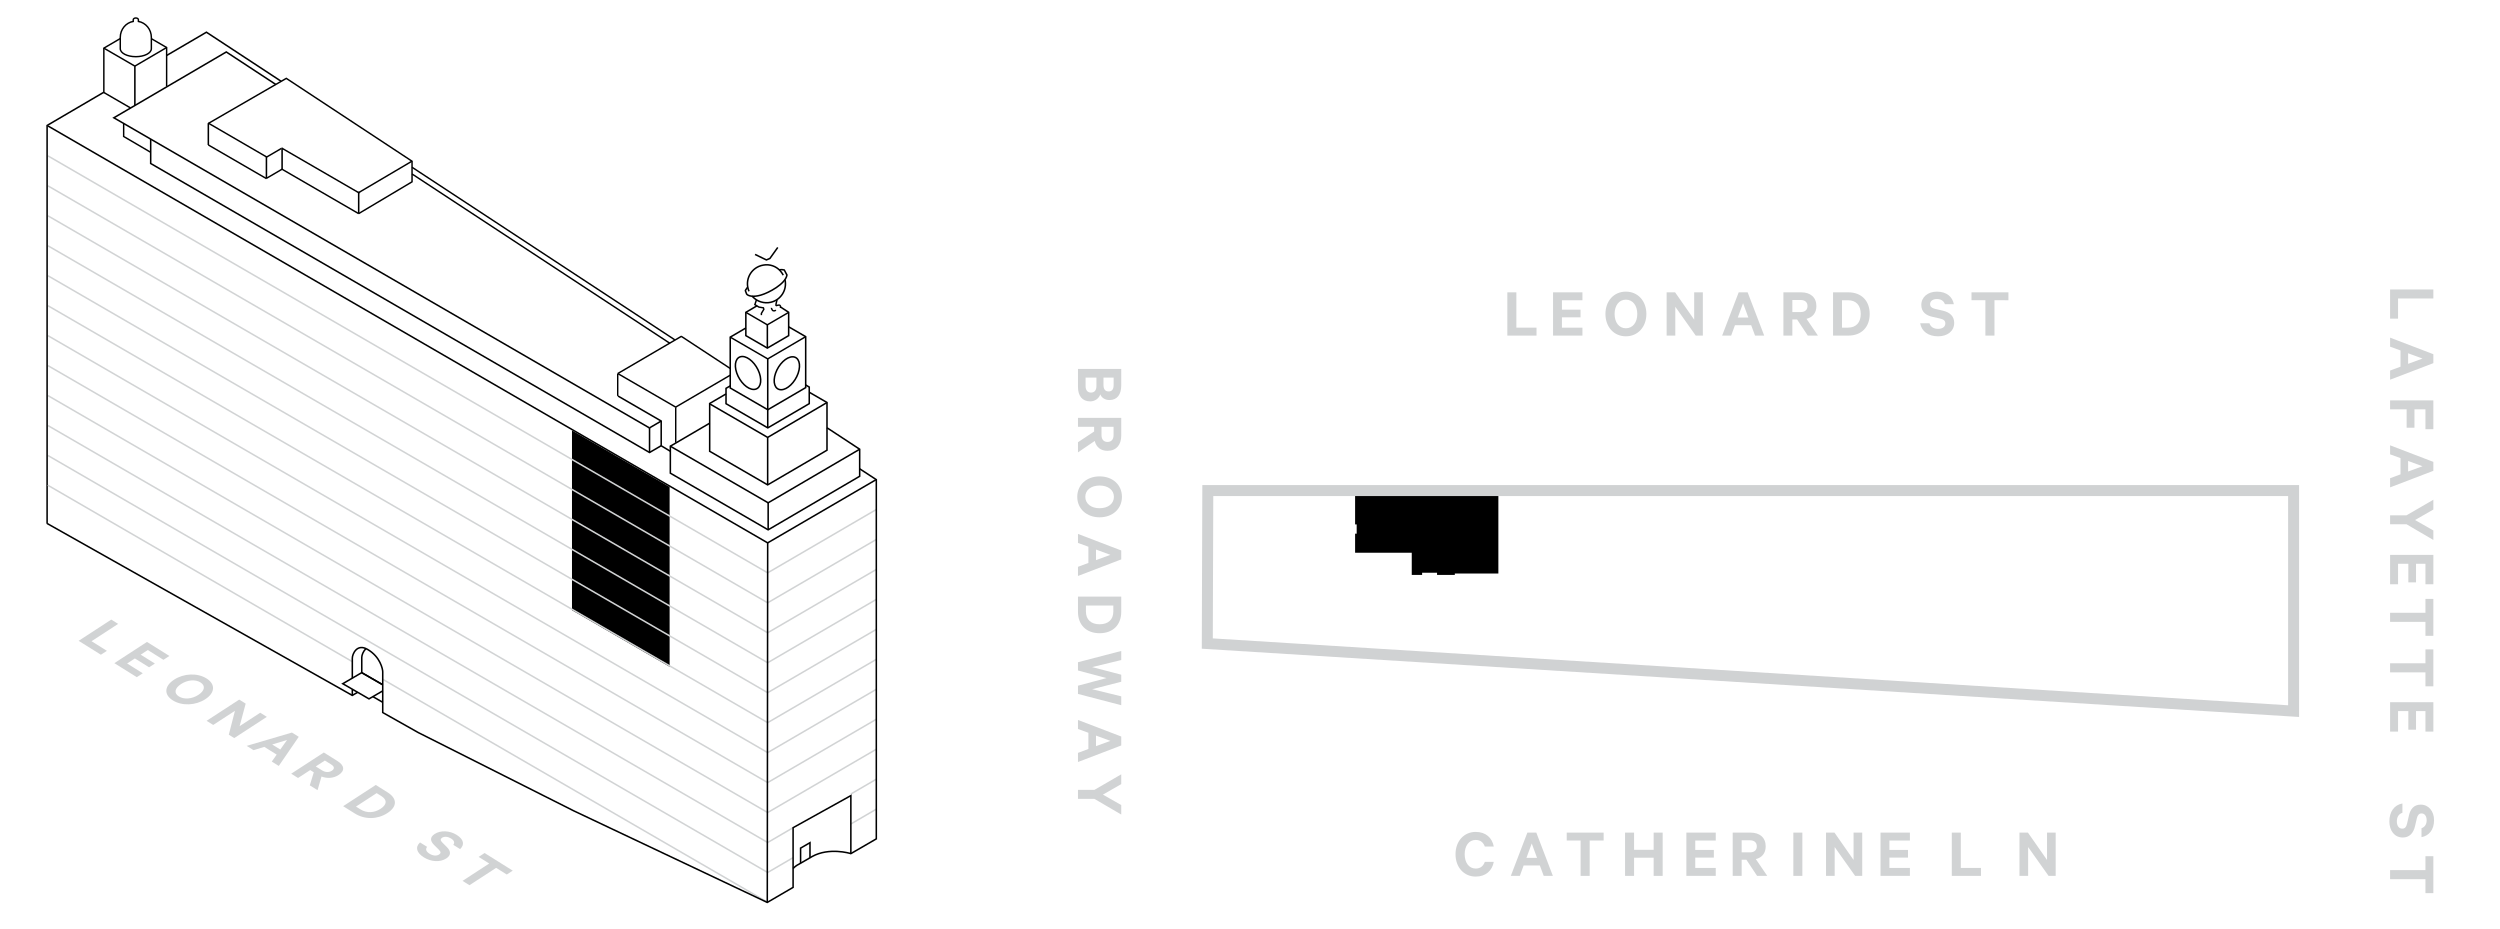 <?xml version="1.0" encoding="utf-8"?>
<!-- Generator: Adobe Illustrator 16.0.4, SVG Export Plug-In . SVG Version: 6.00 Build 0)  -->
<!DOCTYPE svg PUBLIC "-//W3C//DTD SVG 1.1//EN" "http://www.w3.org/Graphics/SVG/1.1/DTD/svg11.dtd">
<svg version="1.1" id="Layer_1" xmlns="http://www.w3.org/2000/svg" xmlns:xlink="http://www.w3.org/1999/xlink" x="0px" y="0px"
	 width="248.5px" height="92.38px" viewBox="-100.5 88.38 248.5 92.38" enable-background="new -100.5 88.38 248.5 92.38"
	 xml:space="preserve">
<g>
	<defs>
		<rect id="SVGID_1_" x="-69" y="-381.24" width="1224" height="792"/>
	</defs>
	<clipPath id="SVGID_2_">
		<use xlink:href="#SVGID_1_"  overflow="visible"/>
	</clipPath>
	<g clip-path="url(#SVGID_2_)">
		<g enable-background="new    ">
			<path fill="#D1D3D4" d="M7.869,128.278c-0.792,0-1.219-0.547-1.219-1.443v-1.786h4.301v1.646c0,0.896-0.399,1.45-1.17,1.45
				c-0.463,0-0.799-0.252-0.911-0.567C8.737,127.983,8.338,128.278,7.869,128.278z M7.407,125.911v0.847
				c0,0.421,0.21,0.645,0.539,0.645c0.336,0,0.539-0.224,0.539-0.645v-0.847H7.407z M9.186,126.639c0,0.427,0.168,0.651,0.512,0.651
				c0.343,0,0.497-0.225,0.497-0.651v-0.728H9.186V126.639z"/>
			<path fill="#D1D3D4" d="M8.254,130.804H6.65v-0.891h4.301v1.772c0,0.903-0.483,1.506-1.366,1.506c-0.687,0-1.12-0.378-1.268-0.98
				l-1.667,1.135v-1.009l1.604-1.064V130.804z M8.989,130.804v0.826c0,0.448,0.238,0.68,0.596,0.68c0.364,0,0.603-0.231,0.603-0.68
				v-0.826H8.989z"/>
		</g>
		<g enable-background="new    ">
			<path fill="#D1D3D4" d="M6.58,137.763c0-1.197,0.938-2.031,2.221-2.031c1.288,0,2.22,0.834,2.22,2.031s-0.932,2.038-2.22,2.038
				C7.519,139.801,6.58,138.96,6.58,137.763z M10.223,137.763c0-0.68-0.582-1.121-1.422-1.121c-0.841,0-1.422,0.441-1.422,1.121
				c0,0.686,0.581,1.135,1.422,1.135C9.641,138.897,10.223,138.448,10.223,137.763z"/>
		</g>
		<g enable-background="new    ">
			<path fill="#D1D3D4" d="M10.951,143.985l-4.301,1.646v-0.91l1.036-0.386v-1.61l-1.036-0.378v-0.896l4.301,1.646V143.985z
				 M8.443,143.005v1.051l1.429-0.525L8.443,143.005z"/>
		</g>
		<g enable-background="new    ">
			<path fill="#D1D3D4" d="M10.951,147.68v1.521c0,1.303-0.841,2.121-2.15,2.121s-2.15-0.818-2.15-2.121v-1.521H10.951z
				 M7.441,149.165c0,0.818,0.525,1.268,1.359,1.268c0.84,0,1.365-0.449,1.365-1.268v-0.596H7.441V149.165z"/>
		</g>
		<g enable-background="new    ">
			<path fill="#D1D3D4" d="M10.951,156.145l-2.893,0.743l2.893,0.707v0.883l-4.301-1.121v-0.819l2.837-0.757l-2.837-0.756v-0.82
				l4.301-1.12v0.903l-2.893,0.701l2.893,0.756V156.145z"/>
		</g>
		<g enable-background="new    ">
			<path fill="#D1D3D4" d="M10.951,162.479l-4.301,1.646v-0.91l1.036-0.385v-1.611l-1.036-0.379v-0.896l4.301,1.646V162.479z
				 M8.443,161.497v1.051l1.429-0.525L8.443,161.497z"/>
		</g>
		<g enable-background="new    ">
			<path fill="#D1D3D4" d="M10.951,168.402v0.945l-2.669-1.562H6.65v-0.89h1.632l2.669-1.548v0.974l-1.821,1.044L10.951,168.402z"/>
		</g>
	</g>
</g>
<g>
	<defs>
		<rect id="SVGID_3_" x="-69" y="-381.24" width="1224" height="792"/>
	</defs>
	<clipPath id="SVGID_4_">
		<use xlink:href="#SVGID_3_"  overflow="visible"/>
	</clipPath>
	<g clip-path="url(#SVGID_4_)">
		<g enable-background="new    ">
			<path fill="#D1D3D4" d="M141.375,117.153v0.896h-3.51v2.004h-0.791v-2.9H141.375z"/>
		</g>
		<g enable-background="new    ">
			<path fill="#D1D3D4" d="M141.375,124.477l-4.301,1.646v-0.91l1.036-0.385v-1.611l-1.036-0.379v-0.896l4.301,1.646V124.477z
				 M138.867,123.495v1.051l1.429-0.525L138.867,123.495z"/>
		</g>
		<g enable-background="new    ">
			<path fill="#D1D3D4" d="M137.074,128.178h4.301v2.864h-0.785v-1.975h-1.093v1.828h-0.777v-1.828h-1.646V128.178z"/>
		</g>
		<g enable-background="new    ">
			<path fill="#D1D3D4" d="M141.375,135.18l-4.301,1.646v-0.91l1.036-0.385v-1.611l-1.036-0.379v-0.896l4.301,1.646V135.18z
				 M138.867,134.198v1.051l1.429-0.525L138.867,134.198z"/>
		</g>
		<g enable-background="new    ">
			<path fill="#D1D3D4" d="M141.375,141.108v0.945l-2.669-1.562h-1.632v-0.889h1.632l2.669-1.548v0.974l-1.821,1.043
				L141.375,141.108z"/>
			<path fill="#D1D3D4" d="M141.375,146.456h-0.785v-2.037h-0.938v1.848h-0.763v-1.848h-1.023v2.037h-0.791v-2.92h4.301V146.456z"/>
			<path fill="#D1D3D4" d="M141.375,147.911v3.67h-0.785v-1.387h-3.516v-0.904h3.516v-1.379H141.375z"/>
			<path fill="#D1D3D4" d="M141.375,152.93v3.67h-0.785v-1.387h-3.516v-0.903h3.516v-1.38H141.375z"/>
			<path fill="#D1D3D4" d="M141.375,161.101h-0.785v-2.039h-0.938v1.85h-0.763v-1.85h-1.023v2.039h-0.791v-2.922h4.301V161.101z"/>
		</g>
		<g enable-background="new    ">
			<path fill="#D1D3D4" d="M138.3,169.171c-0.378,0.119-0.554,0.434-0.554,0.854c0,0.435,0.196,0.723,0.54,0.723
				c0.259,0,0.399-0.154,0.483-0.525l0.175-0.771c0.14-0.615,0.469-1.092,1.177-1.092c0.777,0,1.323,0.645,1.323,1.547
				c0,0.98-0.518,1.549-1.246,1.688v-0.89c0.287-0.098,0.511-0.343,0.511-0.791c0-0.406-0.196-0.68-0.504-0.68
				c-0.245,0-0.393,0.161-0.47,0.483l-0.182,0.784c-0.161,0.701-0.561,1.128-1.212,1.128c-0.833,0-1.338-0.687-1.338-1.597
				c0-0.96,0.477-1.639,1.296-1.786V169.171z"/>
		</g>
		<g enable-background="new    ">
			<path fill="#D1D3D4" d="M141.375,173.487v3.67h-0.785v-1.387h-3.516v-0.902h3.516v-1.381H141.375z"/>
		</g>
	</g>
</g>
<g>
	<defs>
		<rect id="SVGID_5_" x="-69" y="-381.24" width="1224" height="792"/>
	</defs>
	<clipPath id="SVGID_6_">
		<use xlink:href="#SVGID_5_"  overflow="visible"/>
	</clipPath>
	<g clip-path="url(#SVGID_6_)">
		<g enable-background="new    ">
			<path fill="#D1D3D4" d="M49.33,117.438h0.896v3.51h2.003v0.791h-2.9V117.438z"/>
			<path fill="#D1D3D4" d="M56.794,117.438v0.785h-2.038v0.938h1.849v0.763h-1.849v1.023h2.038v0.791h-2.921v-4.301H56.794z"/>
		</g>
		<g enable-background="new    ">
			<path fill="#D1D3D4" d="M61.112,121.809c-1.198,0-2.031-0.938-2.031-2.221c0-1.288,0.833-2.22,2.031-2.22
				c1.197,0,2.038,0.932,2.038,2.22C63.15,120.87,62.31,121.809,61.112,121.809z M61.112,118.166c-0.68,0-1.121,0.582-1.121,1.422
				c0,0.841,0.441,1.422,1.121,1.422c0.686,0,1.134-0.581,1.134-1.422C62.247,118.748,61.798,118.166,61.112,118.166z"/>
		</g>
		<g enable-background="new    ">
			<path fill="#D1D3D4" d="M68.764,121.738h-0.708l-2.031-2.864v2.864h-0.862v-4.301h0.841l1.898,2.718v-2.718h0.861V121.738z"/>
		</g>
		<g enable-background="new    ">
			<path fill="#D1D3D4" d="M73.216,117.438l1.646,4.301h-0.91l-0.385-1.036h-1.611l-0.378,1.036H70.68l1.646-4.301H73.216z
				 M72.235,119.945h1.051l-0.525-1.429L72.235,119.945z"/>
		</g>
		<g enable-background="new    ">
			<path fill="#D1D3D4" d="M77.66,120.135v1.604h-0.89v-4.301h1.772c0.903,0,1.506,0.483,1.506,1.366c0,0.687-0.379,1.12-0.98,1.268
				l1.135,1.667h-1.01l-1.064-1.604H77.66z M77.66,119.399h0.826c0.448,0,0.68-0.238,0.68-0.596c0-0.364-0.231-0.603-0.68-0.603
				H77.66V119.399z"/>
			<path fill="#D1D3D4" d="M81.705,117.438h1.521c1.303,0,2.122,0.841,2.122,2.15s-0.819,2.15-2.122,2.15h-1.521V117.438z
				 M83.19,120.947c0.819,0,1.268-0.525,1.268-1.359c0-0.84-0.448-1.365-1.268-1.365h-0.595v2.725H83.19z"/>
		</g>
		<g enable-background="new    ">
			<path fill="#D1D3D4" d="M91.289,120.513c0.119,0.378,0.434,0.554,0.854,0.554c0.435,0,0.723-0.196,0.723-0.54
				c0-0.259-0.154-0.399-0.525-0.483l-0.771-0.175c-0.615-0.14-1.092-0.469-1.092-1.177c0-0.777,0.645-1.323,1.547-1.323
				c0.98,0,1.549,0.518,1.688,1.246h-0.89c-0.098-0.287-0.343-0.511-0.791-0.511c-0.406,0-0.68,0.196-0.68,0.504
				c0,0.245,0.161,0.393,0.483,0.47l0.784,0.182c0.701,0.161,1.128,0.561,1.128,1.212c0,0.833-0.687,1.338-1.597,1.338
				c-0.96,0-1.639-0.477-1.786-1.296H91.289z"/>
		</g>
		<g enable-background="new    ">
			<path fill="#D1D3D4" d="M95.467,117.438h3.67v0.785H97.75v3.516h-0.902v-3.516h-1.381V117.438z"/>
		</g>
	</g>
</g>
<g>
	<defs>
		<rect id="SVGID_7_" x="-69" y="-381.24" width="1224" height="792"/>
	</defs>
	<clipPath id="SVGID_8_">
		<use xlink:href="#SVGID_7_"  overflow="visible"/>
	</clipPath>
	<g clip-path="url(#SVGID_8_)">
		<g enable-background="new    ">
			<path fill="#D1D3D4" d="M46.182,171.072c1.016,0,1.639,0.595,1.8,1.456h-0.89c-0.147-0.392-0.413-0.658-0.911-0.658
				c-0.686,0-1.092,0.603-1.092,1.422c0,0.812,0.406,1.422,1.092,1.422c0.498,0,0.764-0.266,0.911-0.665h0.89
				c-0.161,0.868-0.785,1.464-1.8,1.464c-1.148,0-2.003-0.903-2.003-2.221C44.179,171.976,45.033,171.072,46.182,171.072z"/>
		</g>
		<g enable-background="new    ">
			<path fill="#D1D3D4" d="M52.21,171.142l1.646,4.301h-0.91l-0.385-1.036h-1.611l-0.378,1.036h-0.896l1.646-4.301H52.21z
				 M51.229,173.649h1.051l-0.525-1.429L51.229,173.649z"/>
		</g>
		<g enable-background="new    ">
			<path fill="#D1D3D4" d="M55.232,171.142h3.67v0.785h-1.387v3.516h-0.903v-3.516h-1.38V171.142z"/>
		</g>
		<g enable-background="new    ">
			<path fill="#D1D3D4" d="M64.769,171.142v4.301h-0.896v-1.807h-1.947v1.807h-0.896v-4.301h0.896v1.709h1.947v-1.709H64.769z"/>
		</g>
		<g enable-background="new    ">
			<path fill="#D1D3D4" d="M70.046,171.142v0.785h-2.038v0.938h1.849v0.763h-1.849v1.023h2.038v0.791h-2.921v-4.301H70.046z"/>
			<path fill="#D1D3D4" d="M72.621,173.839v1.604h-0.89v-4.301h1.772c0.904,0,1.506,0.483,1.506,1.366
				c0,0.687-0.378,1.12-0.98,1.268l1.135,1.667h-1.009l-1.064-1.604H72.621z M72.621,173.104h0.827c0.448,0,0.679-0.238,0.679-0.596
				c0-0.364-0.231-0.603-0.679-0.603h-0.827V173.104z"/>
		</g>
		<g enable-background="new    ">
			<path fill="#D1D3D4" d="M78.654,175.442h-0.896v-4.301h0.896V175.442z"/>
		</g>
		<g enable-background="new    ">
			<path fill="#D1D3D4" d="M84.605,175.442h-0.707l-2.031-2.864v2.864h-0.861v-4.301h0.841l1.897,2.718v-2.718h0.861V175.442z"/>
			<path fill="#D1D3D4" d="M89.345,171.142v0.785h-2.038v0.938h1.849v0.763h-1.849v1.023h2.038v0.791h-2.921v-4.301H89.345z"/>
			<path fill="#D1D3D4" d="M93.508,171.142h0.896v3.51h2.004v0.791h-2.9V171.142z"/>
		</g>
		<g enable-background="new    ">
			<path fill="#D1D3D4" d="M103.834,175.442h-0.707l-2.031-2.864v2.864h-0.861v-4.301h0.841l1.897,2.718v-2.718h0.861V175.442z"/>
		</g>
	</g>
</g>
<g>
	<defs>
		<rect id="SVGID_9_" x="-69" y="-381.24" width="1224" height="792"/>
	</defs>
	<clipPath id="SVGID_10_">
		<use xlink:href="#SVGID_9_"  overflow="visible"/>
	</clipPath>
	<path clip-path="url(#SVGID_10_)" d="M34.197,138.699v1.808h0.157v0.921h-0.157v1.894h5.631v2.205h1.031v-0.217h1.484v0.217h1.766
		v-0.139h4.329v-8.246H34.197V138.699z"/>
</g>
<g>
	<defs>
		<rect id="SVGID_11_" x="18.156" y="135.466" width="112.014" height="25.277"/>
	</defs>
	<clipPath id="SVGID_12_">
		<use xlink:href="#SVGID_11_"  overflow="visible"/>
	</clipPath>
	<path clip-path="url(#SVGID_12_)" fill="none" stroke="#D0D2D3" stroke-width="1.092" stroke-miterlimit="10" d="M127.484,137.142
		v21.924l-107.979-6.717l0.051-15.207H127.484z"/>
</g>
<g>
	<defs>
		<rect id="SVGID_13_" x="-202" y="-298.24" width="1224" height="792"/>
	</defs>
	<clipPath id="SVGID_14_">
		<use xlink:href="#SVGID_13_"  overflow="visible"/>
	</clipPath>
	<path clip-path="url(#SVGID_14_)" d="M-43.645,131.163v17.875l9.705,5.621v-17.873L-43.645,131.163z"/>
</g>
<g>
	<defs>
		<rect id="SVGID_15_" x="-202" y="-298.24" width="1224" height="792"/>
	</defs>
	<clipPath id="SVGID_16_">
		<use xlink:href="#SVGID_15_"  overflow="visible"/>
	</clipPath>
	<path clip-path="url(#SVGID_16_)" fill="none" stroke="#D1D3D4" stroke-width="0.154" stroke-miterlimit="10" d="M-24.213,178.058
		l-38.244-22.156"/>
</g>
<g>
	<defs>
		<rect id="SVGID_17_" x="-202" y="-298.24" width="1224" height="792"/>
	</defs>
	<clipPath id="SVGID_18_">
		<use xlink:href="#SVGID_17_"  overflow="visible"/>
	</clipPath>
	<path clip-path="url(#SVGID_18_)" fill="none" stroke="#D1D3D4" stroke-width="0.154" stroke-miterlimit="10" d="M-13.382,141.995
		l-10.812,6.303l-71.545-41.447"/>
</g>
<g>
	<defs>
		<rect id="SVGID_19_" x="-202" y="-298.24" width="1224" height="792"/>
	</defs>
	<clipPath id="SVGID_20_">
		<use xlink:href="#SVGID_19_"  overflow="visible"/>
	</clipPath>
	<path clip-path="url(#SVGID_20_)" fill="none" stroke="#D1D3D4" stroke-width="0.154" stroke-miterlimit="10" d="M-13.382,144.974
		l-10.812,6.303l-71.545-41.447"/>
</g>
<g>
	<defs>
		<rect id="SVGID_21_" x="-202" y="-298.24" width="1224" height="792"/>
	</defs>
	<clipPath id="SVGID_22_">
		<use xlink:href="#SVGID_21_"  overflow="visible"/>
	</clipPath>
	<path clip-path="url(#SVGID_22_)" fill="none" stroke="#D1D3D4" stroke-width="0.154" stroke-miterlimit="10" d="M-13.382,147.952
		l-10.812,6.303l-71.545-41.447"/>
</g>
<g>
	<defs>
		<rect id="SVGID_23_" x="-202" y="-298.24" width="1224" height="792"/>
	</defs>
	<clipPath id="SVGID_24_">
		<use xlink:href="#SVGID_23_"  overflow="visible"/>
	</clipPath>
	<path clip-path="url(#SVGID_24_)" fill="none" stroke="#D1D3D4" stroke-width="0.154" stroke-miterlimit="10" d="M-13.382,150.931
		l-10.812,6.301l-71.545-41.446"/>
</g>
<g>
	<defs>
		<rect id="SVGID_25_" x="-202" y="-298.24" width="1224" height="792"/>
	</defs>
	<clipPath id="SVGID_26_">
		<use xlink:href="#SVGID_25_"  overflow="visible"/>
	</clipPath>
	<path clip-path="url(#SVGID_26_)" fill="none" stroke="#D1D3D4" stroke-width="0.154" stroke-miterlimit="10" d="M-13.382,153.909
		l-10.812,6.302l-71.545-41.446"/>
</g>
<g>
	<defs>
		<rect id="SVGID_27_" x="-202" y="-298.24" width="1224" height="792"/>
	</defs>
	<clipPath id="SVGID_28_">
		<use xlink:href="#SVGID_27_"  overflow="visible"/>
	</clipPath>
	<path clip-path="url(#SVGID_28_)" fill="none" stroke="#D1D3D4" stroke-width="0.154" stroke-miterlimit="10" d="M-13.382,156.888
		l-10.812,6.301l-71.545-41.446"/>
</g>
<g>
	<defs>
		<rect id="SVGID_29_" x="-202" y="-298.24" width="1224" height="792"/>
	</defs>
	<clipPath id="SVGID_30_">
		<use xlink:href="#SVGID_29_"  overflow="visible"/>
	</clipPath>
	<path clip-path="url(#SVGID_30_)" fill="none" stroke="#D1D3D4" stroke-width="0.154" stroke-miterlimit="10" d="M-13.382,159.865
		l-10.812,6.303l-71.545-41.448"/>
</g>
<g>
	<defs>
		<rect id="SVGID_31_" x="-202" y="-298.24" width="1224" height="792"/>
	</defs>
	<clipPath id="SVGID_32_">
		<use xlink:href="#SVGID_31_"  overflow="visible"/>
	</clipPath>
	<path clip-path="url(#SVGID_32_)" fill="none" stroke="#D1D3D4" stroke-width="0.154" stroke-miterlimit="10" d="M-13.382,162.844
		l-10.812,6.302l-71.545-41.446"/>
</g>
<g>
	<defs>
		<rect id="SVGID_33_" x="-202" y="-298.24" width="1224" height="792"/>
	</defs>
	<clipPath id="SVGID_34_">
		<use xlink:href="#SVGID_33_"  overflow="visible"/>
	</clipPath>
	<path clip-path="url(#SVGID_34_)" fill="none" stroke="#D1D3D4" stroke-width="0.154" stroke-miterlimit="10" d="M-13.381,165.821
		l-2.544,1.484"/>
</g>
<g>
	<defs>
		<rect id="SVGID_35_" x="-202" y="-298.24" width="1224" height="792"/>
	</defs>
	<clipPath id="SVGID_36_">
		<use xlink:href="#SVGID_35_"  overflow="visible"/>
	</clipPath>
	<path clip-path="url(#SVGID_36_)" fill="none" stroke="#D1D3D4" stroke-width="0.154" stroke-miterlimit="10" d="M-21.667,170.651
		l-2.526,1.474l-71.545-41.446"/>
</g>
<g>
	<defs>
		<rect id="SVGID_37_" x="-202" y="-298.24" width="1224" height="792"/>
	</defs>
	<clipPath id="SVGID_38_">
		<use xlink:href="#SVGID_37_"  overflow="visible"/>
	</clipPath>
	<path clip-path="url(#SVGID_38_)" fill="none" stroke="#D1D3D4" stroke-width="0.154" stroke-miterlimit="10" d="M-15.925,170.283
		l2.544-1.483"/>
</g>
<g>
	<defs>
		<rect id="SVGID_39_" x="-202" y="-298.24" width="1224" height="792"/>
	</defs>
	<clipPath id="SVGID_40_">
		<use xlink:href="#SVGID_39_"  overflow="visible"/>
	</clipPath>
	<path clip-path="url(#SVGID_40_)" fill="none" stroke="#D1D3D4" stroke-width="0.154" stroke-miterlimit="10" d="M-21.667,173.63
		l-2.526,1.475l-71.545-41.449"/>
</g>
<g>
	<defs>
		<rect id="SVGID_41_" x="-202" y="-298.24" width="1224" height="792"/>
	</defs>
	<clipPath id="SVGID_42_">
		<use xlink:href="#SVGID_41_"  overflow="visible"/>
	</clipPath>
	<path clip-path="url(#SVGID_42_)" fill="none" stroke="#D1D3D4" stroke-width="0.154" stroke-miterlimit="10" d="M-13.382,139.017
		l-10.812,6.303l-71.545-41.447"/>
</g>
<g>
	<defs>
		<rect id="SVGID_43_" x="-202" y="-298.24" width="1224" height="792"/>
	</defs>
	<clipPath id="SVGID_44_">
		<use xlink:href="#SVGID_43_"  overflow="visible"/>
	</clipPath>
	<g clip-path="url(#SVGID_44_)">
		<g enable-background="new    ">
			<path fill="#D1D3D4" d="M-89.44,149.967l0.684,0.428l-2.646,1.722l1.528,0.956l-0.597,0.388l-2.212-1.383L-89.44,149.967z"/>
			<path fill="#D1D3D4" d="M-83.662,153.581l-0.592,0.385l-1.555-0.973l-0.707,0.461l1.411,0.881l-0.576,0.375l-1.411-0.881
				l-0.771,0.502l1.555,0.972l-0.597,0.388l-2.228-1.393l3.243-2.111L-83.662,153.581z"/>
		</g>
		<g enable-background="new    ">
			<path fill="#D1D3D4" d="M-83.321,157.998c-0.914-0.571-0.842-1.429,0.125-2.059c0.971-0.632,2.311-0.692,3.224-0.121
				s0.852,1.431-0.119,2.062C-81.058,158.511-82.408,158.569-83.321,157.998z M-80.575,156.21c-0.519-0.323-1.293-0.248-1.927,0.164
				c-0.634,0.412-0.736,0.908-0.217,1.232c0.523,0.327,1.304,0.256,1.938-0.156C-80.147,157.038-80.051,156.538-80.575,156.21z"/>
		</g>
		<g enable-background="new    ">
			<path fill="#D1D3D4" d="M-77.218,161.746l-0.54-0.337l0.611-2.374l-2.16,1.405l-0.658-0.411l3.243-2.11l0.642,0.401l-0.601,2.239
				l2.049-1.334l0.657,0.411L-77.218,161.746z"/>
			<path fill="#D1D3D4" d="M-70.804,161.619l-1.987,2.896l-0.695-0.435l0.488-0.692l-1.229-0.769l-1.07,0.328l-0.684-0.428
				l4.499-1.324L-70.804,161.619z M-73.443,162.382l0.802,0.501l0.676-0.951L-73.443,162.382z"/>
			<path fill="#D1D3D4" d="M-69.666,164.925l-1.21,0.787l-0.679-0.425l3.243-2.109l1.352,0.846c0.689,0.43,0.785,0.955,0.12,1.388
				c-0.518,0.337-1.134,0.37-1.704,0.155l-0.392,1.358l-0.77-0.481l0.397-1.295L-69.666,164.925z M-69.112,164.564l0.63,0.394
				c0.342,0.214,0.699,0.207,0.968,0.032c0.274-0.179,0.277-0.406-0.064-0.62l-0.63-0.394L-69.112,164.564z"/>
		</g>
		<g enable-background="new    ">
			<path fill="#D1D3D4" d="M-63.149,166.405l1.16,0.726c0.994,0.621,0.986,1.424-0.002,2.067c-0.988,0.644-2.247,0.664-3.241,0.042
				l-1.16-0.725L-63.149,166.405z M-64.662,168.836c0.625,0.391,1.363,0.348,1.992-0.062c0.633-0.412,0.687-0.883,0.062-1.274
				l-0.454-0.284l-2.054,1.338L-64.662,168.836z"/>
		</g>
		<g enable-background="new    ">
			<path fill="#D1D3D4" d="M-58.045,172.557c-0.195,0.242-0.086,0.479,0.235,0.68c0.331,0.207,0.698,0.248,0.957,0.08
				c0.195-0.128,0.184-0.271-0.036-0.488l-0.456-0.453c-0.364-0.363-0.48-0.752,0.054-1.1c0.586-0.381,1.49-0.342,2.179,0.089
				c0.749,0.468,0.79,0.993,0.348,1.417l-0.678-0.424c0.142-0.188,0.124-0.415-0.219-0.629c-0.31-0.193-0.667-0.228-0.898-0.076
				c-0.185,0.119-0.173,0.27,0.014,0.461l0.461,0.463c0.413,0.414,0.438,0.813-0.053,1.133c-0.628,0.409-1.533,0.329-2.228-0.105
				c-0.732-0.457-0.891-1.016-0.385-1.487L-58.045,172.557z"/>
		</g>
		<g enable-background="new    ">
			<path fill="#D1D3D4" d="M-52.333,173.17l2.799,1.751l-0.592,0.386l-1.058-0.662l-2.651,1.725l-0.689-0.431l2.651-1.726
				l-1.052-0.657L-52.333,173.17z"/>
		</g>
	</g>
</g>
<g>
	<defs>
		<rect id="SVGID_45_" x="-202" y="-298.24" width="1224" height="792"/>
	</defs>
	<clipPath id="SVGID_46_">
		<use xlink:href="#SVGID_45_"  overflow="visible"/>
	</clipPath>
	<path clip-path="url(#SVGID_46_)" fill="none" stroke="#000000" stroke-width="0.154" stroke-miterlimit="10" d="M-24.195,136.567
		v-4.709"/>
</g>
<g>
	<defs>
		<rect id="SVGID_47_" x="-202" y="-298.24" width="1224" height="792"/>
	</defs>
	<clipPath id="SVGID_48_">
		<use xlink:href="#SVGID_47_"  overflow="visible"/>
	</clipPath>
	<path clip-path="url(#SVGID_48_)" fill="none" stroke="#000000" stroke-width="0.154" stroke-miterlimit="10" d="M-87.094,98.849
		v-3.896"/>
</g>
<g>
	<defs>
		<rect id="SVGID_49_" x="-202" y="-298.24" width="1224" height="792"/>
	</defs>
	<clipPath id="SVGID_50_">
		<use xlink:href="#SVGID_49_"  overflow="visible"/>
	</clipPath>
	<path clip-path="url(#SVGID_50_)" fill="none" stroke="#000000" stroke-width="0.154" stroke-miterlimit="10" d="M-74.017,103.907
		v2.171"/>
</g>
<g>
	<defs>
		<rect id="SVGID_51_" x="-202" y="-298.24" width="1224" height="792"/>
	</defs>
	<clipPath id="SVGID_52_">
		<use xlink:href="#SVGID_51_"  overflow="visible"/>
	</clipPath>
	<path clip-path="url(#SVGID_52_)" fill="none" stroke="#000000" stroke-width="0.154" stroke-miterlimit="10" d="M-79.791,100.621
		v2.171"/>
</g>
<g>
	<defs>
		<rect id="SVGID_53_" x="-202" y="-298.24" width="1224" height="792"/>
	</defs>
	<clipPath id="SVGID_54_">
		<use xlink:href="#SVGID_53_"  overflow="visible"/>
	</clipPath>
	<path clip-path="url(#SVGID_54_)" fill="none" stroke="#000000" stroke-width="0.154" stroke-miterlimit="10" d="M-72.46,103.054
		v2.172"/>
</g>
<g>
	<defs>
		<rect id="SVGID_55_" x="-202" y="-298.24" width="1224" height="792"/>
	</defs>
	<clipPath id="SVGID_56_">
		<use xlink:href="#SVGID_55_"  overflow="visible"/>
	</clipPath>
	<path clip-path="url(#SVGID_56_)" fill="none" stroke="#000000" stroke-width="0.145" stroke-miterlimit="10" d="M-72.45,105.19
		l-1.585,0.928"/>
</g>
<g>
	<defs>
		<rect id="SVGID_57_" x="-202" y="-298.24" width="1224" height="792"/>
	</defs>
	<clipPath id="SVGID_58_">
		<use xlink:href="#SVGID_57_"  overflow="visible"/>
	</clipPath>
	<path clip-path="url(#SVGID_58_)" fill="none" stroke="#000000" stroke-width="0.145" stroke-miterlimit="10" d="M-72.529,103.133
		l-1.468,0.859"/>
</g>
<g>
	<defs>
		<rect id="SVGID_59_" x="-202" y="-298.24" width="1224" height="792"/>
	</defs>
	<clipPath id="SVGID_60_">
		<use xlink:href="#SVGID_59_"  overflow="visible"/>
	</clipPath>
	<path clip-path="url(#SVGID_60_)" fill="none" stroke="#000000" stroke-width="0.145" stroke-miterlimit="10" d="M-32.768,121.808
		l-6.334,3.707"/>
</g>
<g>
	<defs>
		<rect id="SVGID_61_" x="-202" y="-298.24" width="1224" height="792"/>
	</defs>
	<clipPath id="SVGID_62_">
		<use xlink:href="#SVGID_61_"  overflow="visible"/>
	</clipPath>
	<path clip-path="url(#SVGID_62_)" fill="none" stroke="#000000" stroke-width="0.145" stroke-miterlimit="10" d="M-27.914,125.672
		l-5.428,3.177"/>
</g>
<g>
	<defs>
		<rect id="SVGID_63_" x="-202" y="-298.24" width="1224" height="792"/>
	</defs>
	<clipPath id="SVGID_64_">
		<use xlink:href="#SVGID_63_"  overflow="visible"/>
	</clipPath>
	<path clip-path="url(#SVGID_64_)" fill="none" stroke="#000000" stroke-width="0.154" stroke-miterlimit="10" d="M-64.847,107.44
		v2.17"/>
</g>
<g>
	<defs>
		<rect id="SVGID_65_" x="-202" y="-298.24" width="1224" height="792"/>
	</defs>
	<clipPath id="SVGID_66_">
		<use xlink:href="#SVGID_65_"  overflow="visible"/>
	</clipPath>
	<path clip-path="url(#SVGID_66_)" fill="none" stroke="#000000" stroke-width="0.145" stroke-miterlimit="10" d="M-59.544,105.672
		l25.624,16.829"/>
</g>
<g>
	<defs>
		<rect id="SVGID_67_" x="-202" y="-298.24" width="1224" height="792"/>
	</defs>
	<clipPath id="SVGID_68_">
		<use xlink:href="#SVGID_67_"  overflow="visible"/>
	</clipPath>
	<path clip-path="url(#SVGID_68_)" fill="none" stroke="#000000" stroke-width="0.145" stroke-miterlimit="10" d="M-32.798,121.8
		l4.884,3.208"/>
</g>
<g>
	<defs>
		<rect id="SVGID_69_" x="-202" y="-298.24" width="1224" height="792"/>
	</defs>
	<clipPath id="SVGID_70_">
		<use xlink:href="#SVGID_69_"  overflow="visible"/>
	</clipPath>
	<path clip-path="url(#SVGID_70_)" fill="none" stroke="#000000" stroke-width="0.145" stroke-miterlimit="10" d="M-59.544,105.004
		l26.12,17.156"/>
</g>
<g>
	<defs>
		<rect id="SVGID_71_" x="-202" y="-298.24" width="1224" height="792"/>
	</defs>
	<clipPath id="SVGID_72_">
		<use xlink:href="#SVGID_71_"  overflow="visible"/>
	</clipPath>
	<path clip-path="url(#SVGID_72_)" fill="none" stroke="#000000" stroke-width="0.145" stroke-miterlimit="10" d="M-90.177,97.575
		l2.658,1.539"/>
</g>
<g>
	<defs>
		<rect id="SVGID_73_" x="-202" y="-298.24" width="1224" height="792"/>
	</defs>
	<clipPath id="SVGID_74_">
		<use xlink:href="#SVGID_73_"  overflow="visible"/>
	</clipPath>
	<path clip-path="url(#SVGID_74_)" fill="none" stroke="#000000" stroke-width="0.145" stroke-miterlimit="10" d="M-79.791,100.621
		l5.773,3.351"/>
</g>
<g>
	<defs>
		<rect id="SVGID_75_" x="-202" y="-298.24" width="1224" height="792"/>
	</defs>
	<clipPath id="SVGID_76_">
		<use xlink:href="#SVGID_75_"  overflow="visible"/>
	</clipPath>
	<path clip-path="url(#SVGID_76_)" fill="none" stroke="#000000" stroke-width="0.145" stroke-miterlimit="10" d="M-72.442,103.133
		l7.671,4.444"/>
</g>
<g>
	<defs>
		<rect id="SVGID_77_" x="-202" y="-298.24" width="1224" height="792"/>
	</defs>
	<clipPath id="SVGID_78_">
		<use xlink:href="#SVGID_77_"  overflow="visible"/>
	</clipPath>
	<path clip-path="url(#SVGID_78_)" fill="none" stroke="#000000" stroke-width="0.145" stroke-miterlimit="10" d="M-72.485,105.19
		l7.638,4.427"/>
</g>
<g>
	<defs>
		<rect id="SVGID_79_" x="-202" y="-298.24" width="1224" height="792"/>
	</defs>
	<clipPath id="SVGID_80_">
		<use xlink:href="#SVGID_79_"  overflow="visible"/>
	</clipPath>
	<path clip-path="url(#SVGID_80_)" fill="none" stroke="#000000" stroke-width="0.145" stroke-miterlimit="10" d="M-39.074,125.522
		l5.741,3.328"/>
</g>
<g>
	<defs>
		<rect id="SVGID_81_" x="-202" y="-298.24" width="1224" height="792"/>
	</defs>
	<clipPath id="SVGID_82_">
		<use xlink:href="#SVGID_81_"  overflow="visible"/>
	</clipPath>
	<path clip-path="url(#SVGID_82_)" fill="none" stroke="#000000" stroke-width="0.154" stroke-miterlimit="10" d="M-24.225,122.979
		v-2.313"/>
</g>
<g>
	<defs>
		<rect id="SVGID_83_" x="-202" y="-298.24" width="1224" height="792"/>
	</defs>
	<clipPath id="SVGID_84_">
		<use xlink:href="#SVGID_83_"  overflow="visible"/>
	</clipPath>
	<path clip-path="url(#SVGID_84_)" fill="none" stroke="#000000" stroke-width="0.154" stroke-miterlimit="10" d="M-33.867,133.235
		l-0.916-0.549l-1.152,0.672l-49.587-28.727v-2.433"/>
</g>
<g>
	<defs>
		<rect id="SVGID_85_" x="-202" y="-298.24" width="1224" height="792"/>
	</defs>
	<clipPath id="SVGID_86_">
		<use xlink:href="#SVGID_85_"  overflow="visible"/>
	</clipPath>
	<path clip-path="url(#SVGID_86_)" fill="none" stroke="#000000" stroke-width="0.154" stroke-miterlimit="10" d="M-73.09,96.774
		l-4.917-3.229l-11.176,6.543l53.248,30.835"/>
</g>
<g>
	<defs>
		<rect id="SVGID_87_" x="-202" y="-298.24" width="1224" height="792"/>
	</defs>
	<clipPath id="SVGID_88_">
		<use xlink:href="#SVGID_87_"  overflow="visible"/>
	</clipPath>
	<path clip-path="url(#SVGID_88_)" fill="none" stroke="#000000" stroke-width="0.154" stroke-miterlimit="10" d="M-35.936,130.923
		v2.434"/>
</g>
<g>
	<defs>
		<rect id="SVGID_89_" x="-202" y="-298.24" width="1224" height="792"/>
	</defs>
	<clipPath id="SVGID_90_">
		<use xlink:href="#SVGID_89_"  overflow="visible"/>
	</clipPath>
	<path clip-path="url(#SVGID_90_)" fill="none" stroke="#000000" stroke-width="0.154" stroke-miterlimit="10" d="M-34.777,130.231
		l-1.158,0.678"/>
</g>
<g>
	<defs>
		<rect id="SVGID_91_" x="-202" y="-298.24" width="1224" height="792"/>
	</defs>
	<clipPath id="SVGID_92_">
		<use xlink:href="#SVGID_91_"  overflow="visible"/>
	</clipPath>
	<path clip-path="url(#SVGID_92_)" fill="none" stroke="#000000" stroke-width="0.154" stroke-miterlimit="10" d="M-34.777,132.687
		v-2.455l-4.297-2.489"/>
</g>
<g>
	<defs>
		<rect id="SVGID_93_" x="-202" y="-298.24" width="1224" height="792"/>
	</defs>
	<clipPath id="SVGID_94_">
		<use xlink:href="#SVGID_93_"  overflow="visible"/>
	</clipPath>
	<path clip-path="url(#SVGID_94_)" fill="none" stroke="#000000" stroke-width="0.154" stroke-miterlimit="10" d="M-24.145,141.034
		v-2.674"/>
</g>
<g>
	<defs>
		<rect id="SVGID_95_" x="-202" y="-298.24" width="1224" height="792"/>
	</defs>
	<clipPath id="SVGID_96_">
		<use xlink:href="#SVGID_95_"  overflow="visible"/>
	</clipPath>
	<path clip-path="url(#SVGID_96_)" fill="none" stroke="#000000" stroke-width="0.154" stroke-miterlimit="10" d="M-18.298,130.899
		l3.249,2.134v2.687l-9.098,5.324l-9.721-5.632v-2.681l3.909-2.285"/>
</g>
<g>
	<defs>
		<rect id="SVGID_97_" x="-202" y="-298.24" width="1224" height="792"/>
	</defs>
	<clipPath id="SVGID_98_">
		<use xlink:href="#SVGID_97_"  overflow="visible"/>
	</clipPath>
	<path clip-path="url(#SVGID_98_)" fill="none" stroke="#000000" stroke-width="0.154" stroke-miterlimit="10" d="M-15.049,133.033
		l-9.098,5.325l-9.721-5.625"/>
</g>
<g>
	<defs>
		<rect id="SVGID_99_" x="-202" y="-298.24" width="1224" height="792"/>
	</defs>
	<clipPath id="SVGID_100_">
		<use xlink:href="#SVGID_99_"  overflow="visible"/>
	</clipPath>
	<path clip-path="url(#SVGID_100_)" fill="none" stroke="#000000" stroke-width="0.145" stroke-miterlimit="10" d="M-88.208,100.636
		v1.311l2.686,1.572"/>
</g>
<g>
	<defs>
		<rect id="SVGID_101_" x="-202" y="-298.24" width="1224" height="792"/>
	</defs>
	<clipPath id="SVGID_102_">
		<use xlink:href="#SVGID_101_"  overflow="visible"/>
	</clipPath>
	<path clip-path="url(#SVGID_102_)" fill="none" stroke="#000000" stroke-width="0.145" stroke-miterlimit="10" d="M-79.791,102.789
		l5.773,3.346"/>
</g>
<g>
	<defs>
		<rect id="SVGID_103_" x="-202" y="-298.24" width="1224" height="792"/>
	</defs>
	<clipPath id="SVGID_104_">
		<use xlink:href="#SVGID_103_"  overflow="visible"/>
	</clipPath>
	<path clip-path="url(#SVGID_104_)" fill="none" stroke="#000000" stroke-width="0.141" stroke-miterlimit="10" d="M-39.1,127.731
		v-2.211"/>
</g>
<g>
	<defs>
		<rect id="SVGID_105_" x="-202" y="-298.24" width="1224" height="792"/>
	</defs>
	<clipPath id="SVGID_106_">
		<use xlink:href="#SVGID_105_"  overflow="visible"/>
	</clipPath>
	<path clip-path="url(#SVGID_106_)" fill="none" stroke="#000000" stroke-width="0.141" stroke-miterlimit="10" d="M-33.333,132.38
		v-3.523"/>
</g>
<g>
	<defs>
		<rect id="SVGID_107_" x="-202" y="-298.24" width="1224" height="792"/>
	</defs>
	<clipPath id="SVGID_108_">
		<use xlink:href="#SVGID_107_"  overflow="visible"/>
	</clipPath>
	<path clip-path="url(#SVGID_108_)" fill="none" stroke="#000000" stroke-width="0.145" stroke-miterlimit="10" d="M-20.416,121.845
		l-3.773,2.209l-3.726-2.162"/>
</g>
<g>
	<defs>
		<rect id="SVGID_109_" x="-202" y="-298.24" width="1224" height="792"/>
	</defs>
	<clipPath id="SVGID_110_">
		<use xlink:href="#SVGID_109_"  overflow="visible"/>
	</clipPath>
	<path clip-path="url(#SVGID_110_)" fill="none" stroke="#000000" stroke-width="0.154" stroke-miterlimit="10" d="M-20.416,126.646
		l0.355,0.209v1.647l-4.121,2.409l-4.152-2.405v-1.524l0.419-0.246"/>
</g>
<g>
	<defs>
		<rect id="SVGID_111_" x="-202" y="-298.24" width="1224" height="792"/>
	</defs>
	<clipPath id="SVGID_112_">
		<use xlink:href="#SVGID_111_"  overflow="visible"/>
	</clipPath>
	<path clip-path="url(#SVGID_112_)" fill="none" stroke="#000000" stroke-width="0.154" stroke-miterlimit="10" d="M-24.188,130.906
		v-6.853"/>
</g>
<g>
	<defs>
		<rect id="SVGID_113_" x="-202" y="-298.24" width="1224" height="792"/>
	</defs>
	<clipPath id="SVGID_114_">
		<use xlink:href="#SVGID_113_"  overflow="visible"/>
	</clipPath>
	<path clip-path="url(#SVGID_114_)" fill="none" stroke="#000000" stroke-width="0.154" stroke-miterlimit="10" d="M-20.059,127.369
		l1.762,1.021v4.74l-5.898,3.446l-5.763-3.339v-4.752l1.624-0.949"/>
</g>
<g>
	<defs>
		<rect id="SVGID_115_" x="-202" y="-298.24" width="1224" height="792"/>
	</defs>
	<clipPath id="SVGID_116_">
		<use xlink:href="#SVGID_115_"  overflow="visible"/>
	</clipPath>
	<path clip-path="url(#SVGID_116_)" fill="none" stroke="#000000" stroke-width="0.154" stroke-miterlimit="10" d="M-18.298,128.392
		l-5.897,3.467l-5.719-3.312"/>
</g>
<g>
	<defs>
		<rect id="SVGID_117_" x="-202" y="-298.24" width="1224" height="792"/>
	</defs>
	<clipPath id="SVGID_118_">
		<use xlink:href="#SVGID_117_"  overflow="visible"/>
	</clipPath>
	<path clip-path="url(#SVGID_118_)" fill="none" stroke="#000000" stroke-width="0.154" stroke-miterlimit="10" d="M-90.177,97.547
		l-5.641,3.304v39.586"/>
</g>
<g>
	<defs>
		<rect id="SVGID_119_" x="-202" y="-298.24" width="1224" height="792"/>
	</defs>
	<clipPath id="SVGID_120_">
		<use xlink:href="#SVGID_119_"  overflow="visible"/>
	</clipPath>
	<path clip-path="url(#SVGID_120_)" fill="none" stroke="#000000" stroke-width="0.154" stroke-miterlimit="10" d="M-83.936,93.894
		l3.953-2.312l7.434,4.882"/>
</g>
<g>
	<defs>
		<rect id="SVGID_121_" x="-202" y="-298.24" width="1224" height="792"/>
	</defs>
	<clipPath id="SVGID_122_">
		<use xlink:href="#SVGID_121_"  overflow="visible"/>
	</clipPath>
	<path clip-path="url(#SVGID_122_)" fill="none" stroke="#000000" stroke-width="0.154" stroke-miterlimit="10" d="M-24.193,142.343
		l-0.039,35.737"/>
</g>
<g>
	<defs>
		<rect id="SVGID_123_" x="-202" y="-298.24" width="1224" height="792"/>
	</defs>
	<clipPath id="SVGID_124_">
		<use xlink:href="#SVGID_123_"  overflow="visible"/>
	</clipPath>
	<path clip-path="url(#SVGID_124_)" fill="none" stroke="#D1D3D4" stroke-width="0.154" stroke-miterlimit="10" d="M-65.478,154.149
		l-30.273-17.539"/>
</g>
<g>
	<defs>
		<rect id="SVGID_125_" x="-202" y="-298.24" width="1224" height="792"/>
	</defs>
	<clipPath id="SVGID_126_">
		<use xlink:href="#SVGID_125_"  overflow="visible"/>
	</clipPath>
	<path clip-path="url(#SVGID_126_)" fill="none" stroke="#000000" stroke-width="0.145" stroke-miterlimit="10" d="M-88.545,92.211
		l-1.633,0.956v4.408"/>
</g>
<g>
	<defs>
		<rect id="SVGID_127_" x="-202" y="-298.24" width="1224" height="792"/>
	</defs>
	<clipPath id="SVGID_128_">
		<use xlink:href="#SVGID_127_"  overflow="visible"/>
	</clipPath>
	<path clip-path="url(#SVGID_128_)" fill="none" stroke="#000000" stroke-width="0.145" stroke-miterlimit="10" d="M-85.454,92.224
		l1.517,0.881v3.875"/>
</g>
<g>
	<defs>
		<rect id="SVGID_129_" x="-202" y="-298.24" width="1224" height="792"/>
	</defs>
	<clipPath id="SVGID_130_">
		<use xlink:href="#SVGID_129_"  overflow="visible"/>
	</clipPath>
	<path clip-path="url(#SVGID_130_)" fill="none" stroke="#000000" stroke-width="0.145" stroke-miterlimit="10" d="M-90.177,93.166
		l3.083,1.786l3.159-1.85"/>
</g>
<g>
	<defs>
		<rect id="SVGID_131_" x="-202" y="-298.24" width="1224" height="792"/>
	</defs>
	<clipPath id="SVGID_132_">
		<use xlink:href="#SVGID_131_"  overflow="visible"/>
	</clipPath>
	<path clip-path="url(#SVGID_132_)" fill="none" stroke="#000000" stroke-width="0.154" stroke-miterlimit="10" d="M-22.915,118.896
		l0.808,0.529v2.317l-2.119,1.237l-2.137-1.238v-2.315l1.102-0.645"/>
</g>
<g>
	<defs>
		<rect id="SVGID_133_" x="-202" y="-298.24" width="1224" height="792"/>
	</defs>
	<clipPath id="SVGID_134_">
		<use xlink:href="#SVGID_133_"  overflow="visible"/>
	</clipPath>
	<path clip-path="url(#SVGID_134_)" fill="none" stroke="#000000" stroke-width="0.145" stroke-miterlimit="10" d="M-22.104,119.427
		l-2.123,1.24l-2.139-1.24"/>
</g>
<g>
	<g>
		<defs>
			<rect id="SVGID_135_" x="-97.6" y="83" width="90.629" height="97.295"/>
		</defs>
		<clipPath id="SVGID_136_">
			<use xlink:href="#SVGID_135_"  overflow="visible"/>
		</clipPath>
		<path clip-path="url(#SVGID_136_)" fill="none" stroke="#000000" stroke-width="0.154" stroke-miterlimit="10" d="
			M-26.195,116.933c-0.045,0.092-0.203,0.264-0.218,0.334l0.129,0.342c0.13,0.175,0.606,0.336,1.399,0.108
			c0.794-0.225,2.457-1.106,2.609-1.999l-0.267-0.5c0,0-0.247-0.078-0.517-0.009"/>
	</g>
</g>
<g>
	<g>
		<defs>
			<rect id="SVGID_137_" x="-202" y="-298.24" width="1224" height="792"/>
		</defs>
		<clipPath id="SVGID_138_">
			<use xlink:href="#SVGID_137_"  overflow="visible"/>
		</clipPath>
		<path clip-path="url(#SVGID_138_)" fill="none" stroke="#000000" stroke-width="0.154" stroke-miterlimit="10" d="
			M-25.449,113.669l1.129,0.547l0.348-0.146l0.781-1.094"/>
	</g>
</g>
<g>
	<g>
		<defs>
			<rect id="SVGID_139_" x="-97.6" y="83" width="90.629" height="97.295"/>
		</defs>
		<clipPath id="SVGID_140_">
			<use xlink:href="#SVGID_139_"  overflow="visible"/>
		</clipPath>
		<path clip-path="url(#SVGID_140_)" fill="none" stroke="#000000" stroke-width="0.154" stroke-miterlimit="10" d="M-22.473,116.17
			c0.232,1.014-0.4,2.024-1.414,2.257c-0.652,0.148-1.334-0.059-1.793-0.546l-0.076-0.06 M-26.049,117.336
			c-0.412-0.956,0.028-2.063,0.983-2.476c0.148-0.064,0.305-0.109,0.464-0.133c0.611-0.105,1.232,0.107,1.65,0.565
			c0.223,0.25,0.303,0.444,0.303,0.444 M-25.023,125.451c0.315,0.903,0.068,1.637-0.552,1.639s-1.377-0.729-1.692-1.633
			c-0.314-0.903-0.067-1.638,0.553-1.64C-26.096,123.815-25.338,124.547-25.023,125.451z M-23.41,125.481
			c-0.314,0.902-0.068,1.637,0.553,1.639c0.619,0.002,1.377-0.73,1.691-1.633c0.314-0.904,0.068-1.639-0.552-1.641
			C-22.338,123.847-23.096,124.577-23.41,125.481z"/>
	</g>
	<g>
		<defs>
			<rect id="SVGID_141_" x="-97.6" y="83" width="90.629" height="97.295"/>
		</defs>
		<clipPath id="SVGID_142_">
			<use xlink:href="#SVGID_141_"  overflow="visible"/>
		</clipPath>
		
			<path clip-path="url(#SVGID_142_)" fill="none" stroke="#000000" stroke-width="0.145" stroke-linejoin="bevel" stroke-miterlimit="10" d="
			M-22.919,118.998c0,0,0.005-0.164-0.011-0.203c-0.016-0.046-0.055-0.081-0.103-0.091c-0.063-0.016-0.331,0.062-0.331,0.062
			s-0.003-0.045-0.003-0.105v-0.049l0.101-0.428"/>
	</g>
	<g>
		<defs>
			<rect id="SVGID_143_" x="-97.6" y="83" width="90.629" height="97.295"/>
		</defs>
		<clipPath id="SVGID_144_">
			<use xlink:href="#SVGID_143_"  overflow="visible"/>
		</clipPath>
		<path clip-path="url(#SVGID_144_)" fill="none" stroke="#000000" stroke-width="0.145" stroke-miterlimit="10" d="
			M-23.812,118.979c-0.021,0.078,0.061,0.162,0.076,0.217c0.024,0.078,0.205,0.135,0.363,0.019"/>
	</g>
</g>
<g>
	<g>
		<defs>
			<rect id="SVGID_145_" x="-202" y="-298.24" width="1224" height="792"/>
		</defs>
		<clipPath id="SVGID_146_">
			<use xlink:href="#SVGID_145_"  overflow="visible"/>
		</clipPath>
		<path clip-path="url(#SVGID_146_)" fill="none" stroke="#000000" stroke-width="0.145" stroke-miterlimit="10" d="
			M-24.818,119.707v-0.175l0.243-0.408l-0.042-0.145l-0.449-0.076l-0.402-0.244l0.162-0.475"/>
	</g>
	<g>
		<defs>
			<rect id="SVGID_147_" x="-202" y="-298.24" width="1224" height="792"/>
		</defs>
		<clipPath id="SVGID_148_">
			<use xlink:href="#SVGID_147_"  overflow="visible"/>
		</clipPath>
		<path clip-path="url(#SVGID_148_)" fill="none" stroke="#000000" stroke-width="0.154" stroke-miterlimit="10" d="
			M-26.363,120.983l-1.552,0.908v5.055l3.733,2.162l3.767-2.199v-5.064l-1.687-0.978"/>
	</g>
</g>
<g>
	<g>
		<defs>
			<rect id="SVGID_149_" x="-97.6" y="83" width="90.629" height="97.295"/>
		</defs>
		<clipPath id="SVGID_150_">
			<use xlink:href="#SVGID_149_"  overflow="visible"/>
		</clipPath>
		<path clip-path="url(#SVGID_150_)" fill="none" stroke="#000000" stroke-width="0.145" stroke-miterlimit="10" d="M-87.257,90.509
			c-0.731,0.127-1.288,0.791-1.288,1.59v1.123c0,0.438,0.691,0.793,1.545,0.793s1.545-0.355,1.545-0.793v-1.123
			c0-0.798-0.557-1.461-1.288-1.59v-0.17c0-0.079-0.098-0.172-0.258-0.172c-0.157,0-0.256,0.093-0.256,0.172V90.509z"/>
	</g>
</g>
<g>
	<g>
		<defs>
			<rect id="SVGID_151_" x="-202" y="-298.24" width="1224" height="792"/>
		</defs>
		<clipPath id="SVGID_152_">
			<use xlink:href="#SVGID_151_"  overflow="visible"/>
		</clipPath>
		<path clip-path="url(#SVGID_152_)" fill="none" stroke="#000000" stroke-width="0.154" stroke-miterlimit="10" d="
			M-13.382,136.038l-10.812,6.303l-71.545-41.445"/>
	</g>
	<g>
		<defs>
			<rect id="SVGID_153_" x="-202" y="-298.24" width="1224" height="792"/>
		</defs>
		<clipPath id="SVGID_154_">
			<use xlink:href="#SVGID_153_"  overflow="visible"/>
		</clipPath>
		<path clip-path="url(#SVGID_154_)" fill="none" stroke="#000000" stroke-width="0.154" stroke-miterlimit="10" d="
			M-62.457,156.446l-2.088-1.205l-1.884,1.098l2.608,1.508l1.364-0.793"/>
	</g>
	<g>
		<defs>
			<rect id="SVGID_155_" x="-202" y="-298.24" width="1224" height="792"/>
		</defs>
		<clipPath id="SVGID_156_">
			<use xlink:href="#SVGID_155_"  overflow="visible"/>
		</clipPath>
		<path clip-path="url(#SVGID_156_)" fill="none" stroke="#000000" stroke-width="0.154" stroke-miterlimit="10" d="
			M-62.457,156.446l-2.088-1.205"/>
	</g>
	<g>
		<defs>
			<rect id="SVGID_157_" x="-202" y="-298.24" width="1224" height="792"/>
		</defs>
		<clipPath id="SVGID_158_">
			<use xlink:href="#SVGID_157_"  overflow="visible"/>
		</clipPath>
		<path clip-path="url(#SVGID_158_)" fill="none" stroke="#000000" stroke-width="0.154" stroke-miterlimit="10" d="M-62.457,158.19
			l-0.98-0.567"/>
	</g>
</g>
<g>
	<g>
		<defs>
			<rect id="SVGID_159_" x="-97.6" y="83" width="90.629" height="97.295"/>
		</defs>
		<clipPath id="SVGID_160_">
			<use xlink:href="#SVGID_159_"  overflow="visible"/>
		</clipPath>
		<path clip-path="url(#SVGID_160_)" fill="none" stroke="#000000" stroke-width="0.154" stroke-miterlimit="10" d="
			M-64.122,152.868c-0.285,0.242-0.419,0.65-0.419,0.861v1.541"/>
	</g>
</g>
<g>
	<g>
		<defs>
			<rect id="SVGID_161_" x="-202" y="-298.24" width="1224" height="792"/>
		</defs>
		<clipPath id="SVGID_162_">
			<use xlink:href="#SVGID_161_"  overflow="visible"/>
		</clipPath>
		<path clip-path="url(#SVGID_162_)" fill="none" stroke="#000000" stroke-width="0.154" stroke-miterlimit="10" d="
			M-64.951,157.192l-0.532,0.311l-30.334-17.089"/>
	</g>
	<g>
		<defs>
			<rect id="SVGID_163_" x="-202" y="-298.24" width="1224" height="792"/>
		</defs>
		<clipPath id="SVGID_164_">
			<use xlink:href="#SVGID_163_"  overflow="visible"/>
		</clipPath>
		<path clip-path="url(#SVGID_164_)" fill="none" stroke="#000000" stroke-width="0.154" stroke-miterlimit="10" d="
			M-65.479,157.503v-0.615"/>
	</g>
</g>
<g>
	<g>
		<defs>
			<rect id="SVGID_165_" x="-97.6" y="83" width="90.629" height="97.295"/>
		</defs>
		<clipPath id="SVGID_166_">
			<use xlink:href="#SVGID_165_"  overflow="visible"/>
		</clipPath>
		<path clip-path="url(#SVGID_166_)" fill="none" stroke="#000000" stroke-width="0.154" stroke-miterlimit="10" d="
			M-15.925,173.228v-5.765l-5.742,3.188v5.933l-2.567,1.497l-19.248-9.109l-15.437-7.771l-3.538-1.993v-4.051
			c0-0.264-0.245-1.495-1.51-2.227c-1.067-0.621-1.513,0.484-1.513,0.873v1.981"/>
	</g>
</g>
<g>
	<g>
		<defs>
			<rect id="SVGID_167_" x="-202" y="-298.24" width="1224" height="792"/>
		</defs>
		<clipPath id="SVGID_168_">
			<use xlink:href="#SVGID_167_"  overflow="visible"/>
		</clipPath>
		<path clip-path="url(#SVGID_168_)" fill="none" stroke="#000000" stroke-width="0.154" stroke-miterlimit="10" d="M-19.988,173.64
			v-1.496l-0.934,0.539v1.498"/>
	</g>
</g>
<g>
	<g>
		<defs>
			<rect id="SVGID_169_" x="-97.6" y="83" width="90.629" height="97.295"/>
		</defs>
		<clipPath id="SVGID_170_">
			<use xlink:href="#SVGID_169_"  overflow="visible"/>
		</clipPath>
		<path clip-path="url(#SVGID_170_)" fill="none" stroke="#000000" stroke-width="0.154" stroke-miterlimit="10" d="
			M-15.049,134.976l1.654,1.084v35.703l-2.53,1.467c-0.087-0.032-2.168-0.642-3.843,0.285l-1.32,0.766
			c-0.218,0.106-0.414,0.252-0.58,0.429"/>
	</g>
</g>
<g>
	<defs>
		<rect id="SVGID_171_" x="-202" y="-298.24" width="1224" height="792"/>
	</defs>
	<clipPath id="SVGID_172_">
		<use xlink:href="#SVGID_171_"  overflow="visible"/>
	</clipPath>
	<path clip-path="url(#SVGID_172_)" fill="none" stroke="#000000" stroke-width="0.145" stroke-miterlimit="10" d="M-64.847,109.61
		l5.304-3.158v-2.045l-12.499-8.237l-7.747,4.478"/>
</g>
<g>
	<defs>
		<rect id="SVGID_173_" x="-202" y="-298.24" width="1224" height="792"/>
	</defs>
	<clipPath id="SVGID_174_">
		<use xlink:href="#SVGID_173_"  overflow="visible"/>
	</clipPath>
	<path clip-path="url(#SVGID_174_)" fill="none" stroke="#000000" stroke-width="0.145" stroke-miterlimit="10" d="M-59.544,104.397
		l-5.289,3.119"/>
</g>
</svg>
